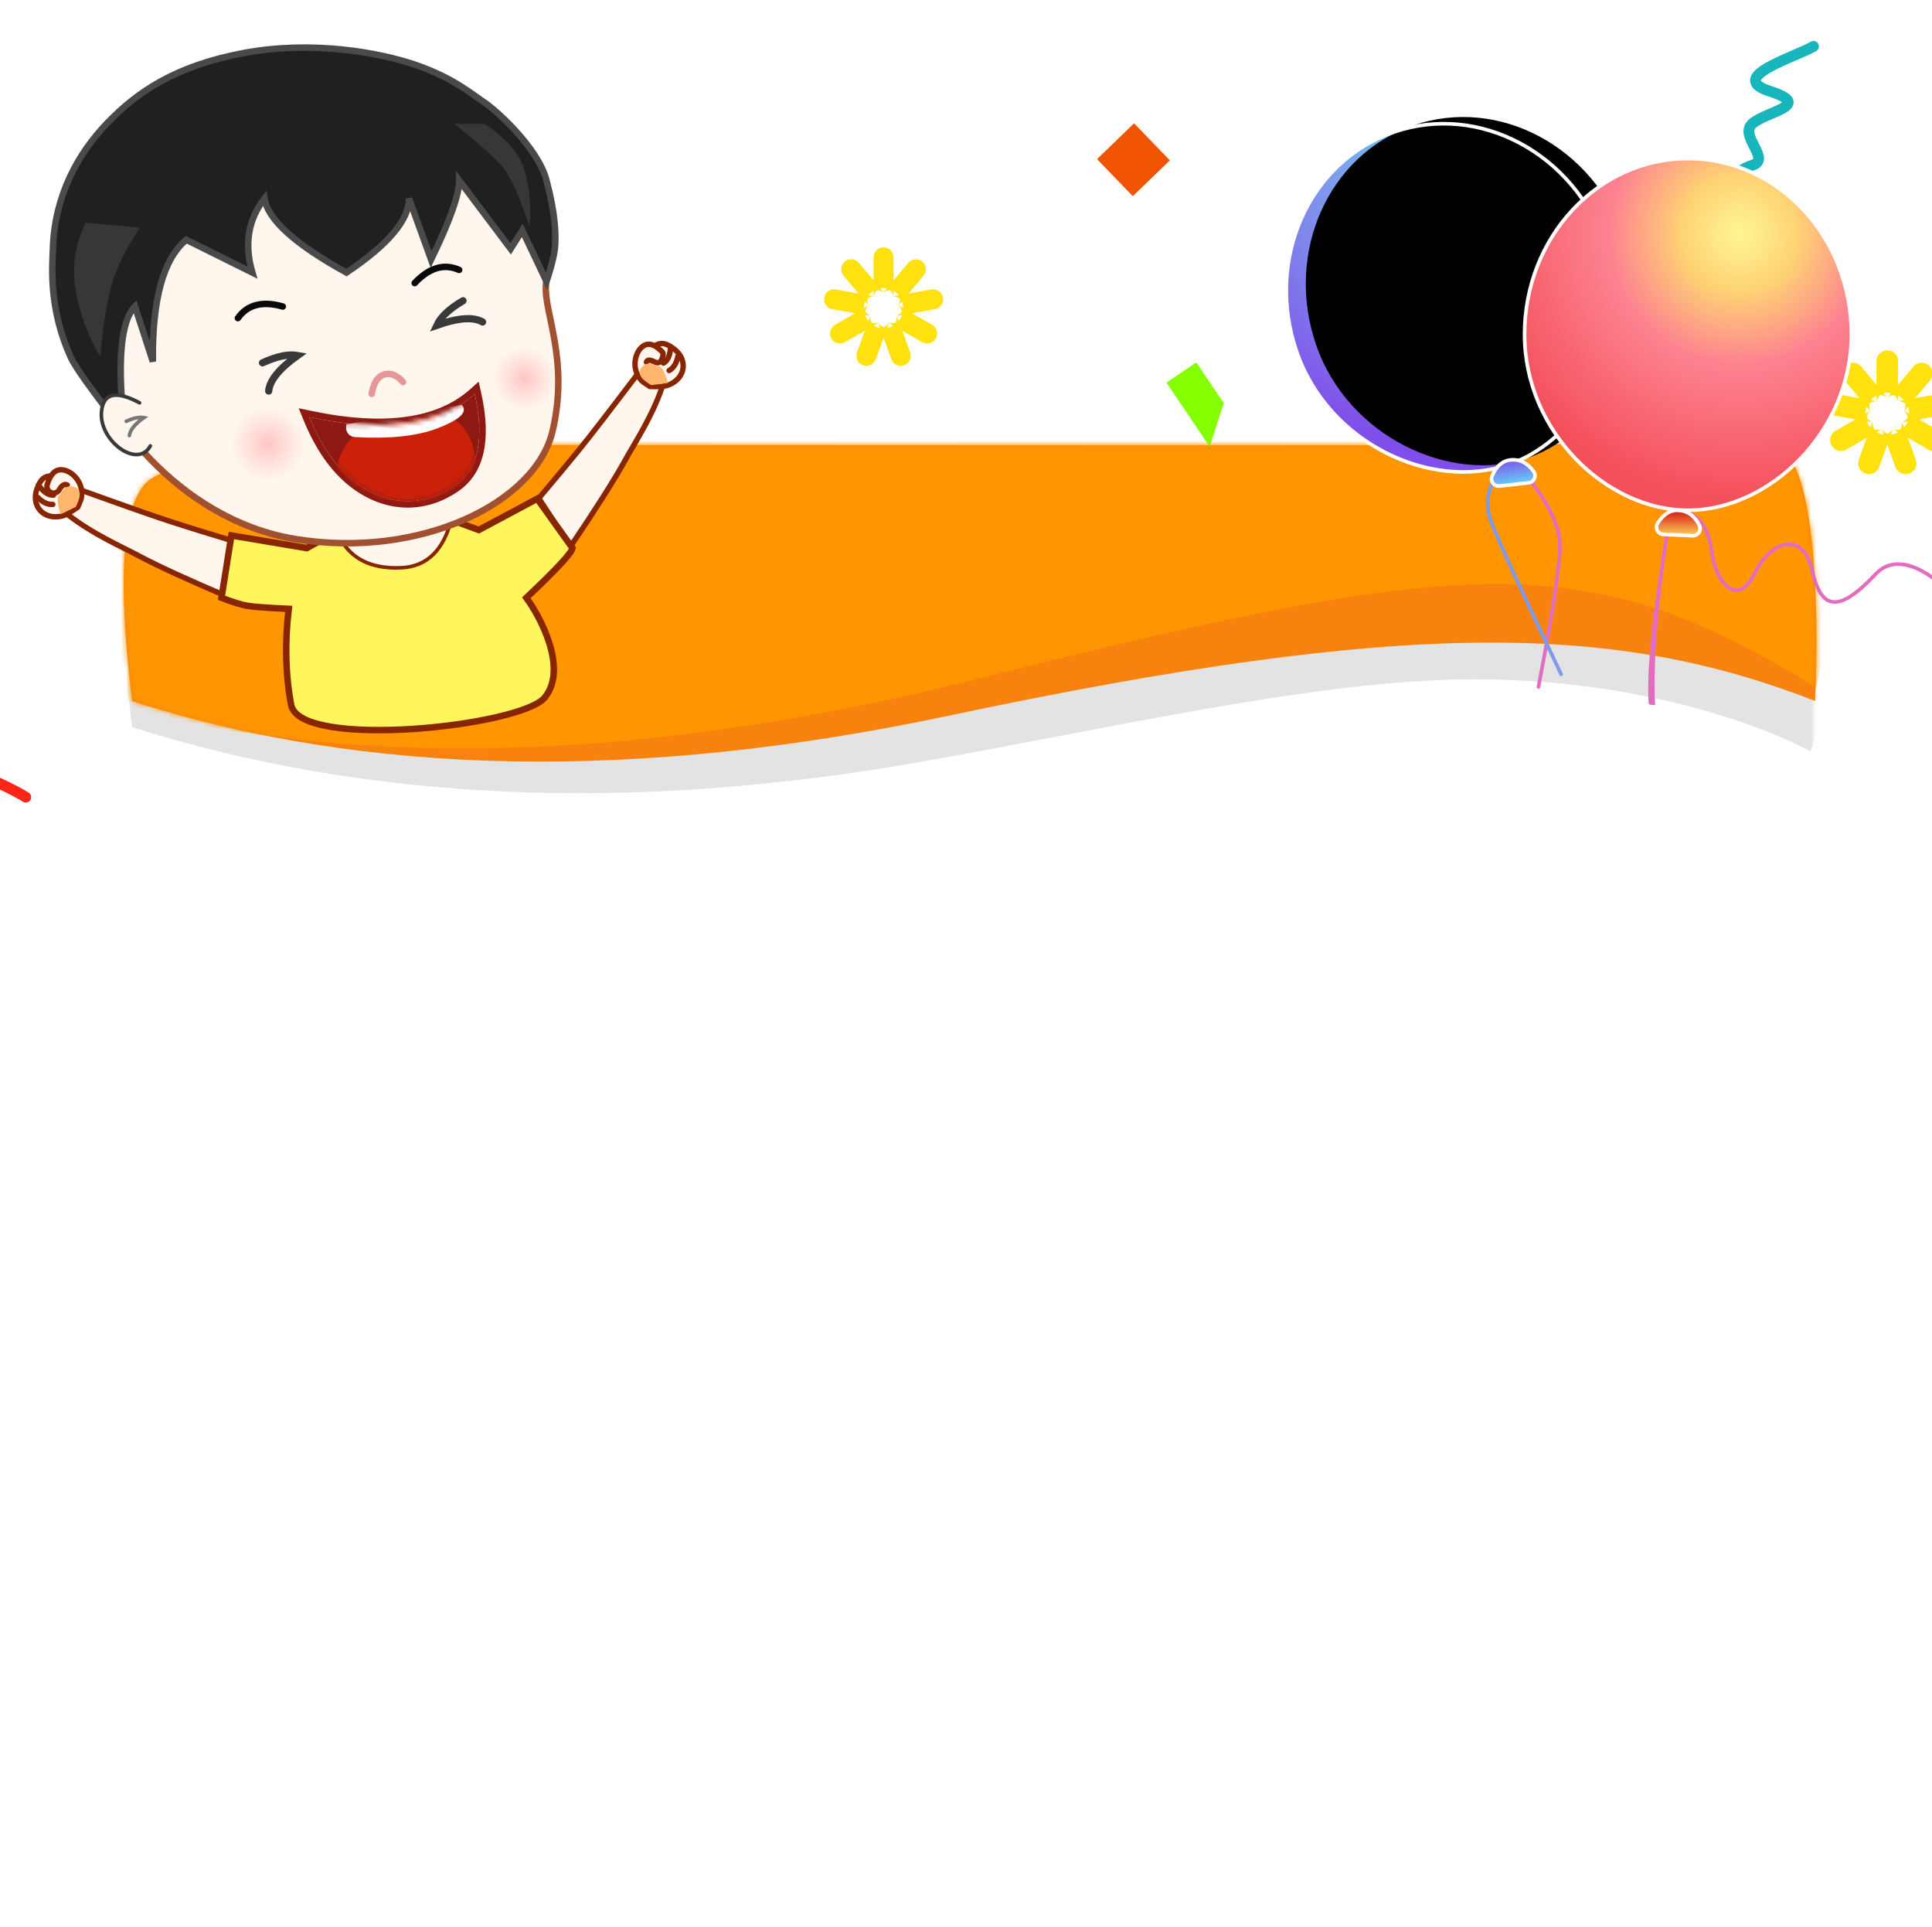 <?xml version="1.0" encoding="UTF-8" standalone="no"?>
<svg width="375px" height="374px" viewBox="0 0 375 374" version="1.1" xmlns="http://www.w3.org/2000/svg" xmlns:xlink="http://www.w3.org/1999/xlink">
    <!-- Generator: Sketch 49.3 (51167) - http://www.bohemiancoding.com/sketch -->
    <title>2 copy</title>
    <desc>Created with Sketch.</desc>
    <defs>
        <rect id="path-1" x="0" y="0" width="327" height="268" rx="20.3"></rect>
        <path d="M1.659,50.062 C47.139,64.692 99.931,65.641 160.035,52.909 C250.192,33.812 290.016,35.102 328.309,50.03 C328.327,49.747 330.858,1.699 319.939,0.359 C315.264,-0.221 308.619,-0.006 258.789,0.359 C248.941,0.431 187.624,0.431 74.839,0.359 C32.01,0.257 8.399,2.833 4.008,8.085 C-0.383,13.338 -1.166,27.33 1.659,50.062 Z" id="path-3"></path>
        <radialGradient cx="65.755%" cy="21.395%" fx="65.755%" fy="21.395%" r="81.322%" gradientTransform="translate(0.658,0.214),scale(1,0.929),rotate(107.267),translate(-0.658,-0.214)" id="radialGradient-5">
            <stop stop-color="#56F0FC" offset="0%"></stop>
            <stop stop-color="#61D6F7" offset="21.588%"></stop>
            <stop stop-color="#7E9EED" offset="49.34%"></stop>
            <stop stop-color="#804EEA" offset="100%"></stop>
        </radialGradient>
        <path d="M31.717,68.263 C47.572,68.263 63.434,52.982 63.434,34.131 C63.434,15.281 49.234,0 31.717,0 C14.2,0 0,15.281 0,34.131 C0,52.982 15.862,68.263 31.717,68.263 Z" id="path-6"></path>
        <filter x="-5.3%" y="-4.9%" width="110.6%" height="109.8%" filterUnits="objectBoundingBox" id="filter-7">
            <feGaussianBlur stdDeviation="1" in="SourceAlpha" result="shadowBlurInner1"></feGaussianBlur>
            <feOffset dx="4" dy="0" in="shadowBlurInner1" result="shadowOffsetInner1"></feOffset>
            <feComposite in="shadowOffsetInner1" in2="SourceAlpha" operator="arithmetic" k2="-1" k3="1" result="shadowInnerInner1"></feComposite>
            <feColorMatrix values="0 0 0 0 0.891   0 0 0 0 0.337   0 0 0 0 1  0 0 0 0.236 0" type="matrix" in="shadowInnerInner1"></feColorMatrix>
        </filter>
        <linearGradient x1="50%" y1="0%" x2="50%" y2="100%" id="linearGradient-8">
            <stop stop-color="#8052EA" offset="0%"></stop>
            <stop stop-color="#63D4F7" offset="100%"></stop>
        </linearGradient>
        <linearGradient x1="50%" y1="0%" x2="50%" y2="100%" id="linearGradient-9">
            <stop stop-color="#D10F12" offset="0%"></stop>
            <stop stop-color="#FFD257" offset="100%"></stop>
        </linearGradient>
        <radialGradient cx="65.755%" cy="21.395%" fx="65.755%" fy="21.395%" r="81.322%" gradientTransform="translate(0.658,0.214),scale(1,0.929),rotate(107.267),translate(-0.658,-0.214)" id="radialGradient-10">
            <stop stop-color="#FFF695" offset="0%"></stop>
            <stop stop-color="#FFD374" offset="21.588%"></stop>
            <stop stop-color="#FD8290" offset="49.34%"></stop>
            <stop stop-color="#F4505B" offset="100%"></stop>
        </radialGradient>
        <filter x="-126.4%" y="-189.4%" width="352.9%" height="478.7%" filterUnits="objectBoundingBox" id="filter-11">
            <feGaussianBlur stdDeviation="2.511" in="SourceGraphic"></feGaussianBlur>
        </filter>
        <filter x="-126.4%" y="-189.4%" width="352.9%" height="478.7%" filterUnits="objectBoundingBox" id="filter-12">
            <feGaussianBlur stdDeviation="2.511" in="SourceGraphic"></feGaussianBlur>
        </filter>
        <radialGradient cx="50%" cy="50%" fx="50%" fy="50%" r="50%" gradientTransform="translate(0.5,0.5),scale(0.999,1),rotate(90),translate(-0.5,-0.5)" id="radialGradient-13">
            <stop stop-color="#FFC5C5" offset="0%"></stop>
            <stop stop-color="#FFCBCB" stop-opacity="0" offset="100%"></stop>
        </radialGradient>
        <radialGradient cx="50%" cy="50%" fx="50%" fy="50%" r="50%" gradientTransform="translate(0.5,0.5),scale(0.999,1),rotate(90),translate(-0.5,-0.5)" id="radialGradient-14">
            <stop stop-color="#FFC5C5" offset="0%"></stop>
            <stop stop-color="#FFCBCB" stop-opacity="0" offset="100%"></stop>
        </radialGradient>
        <path d="M0.703,7.862 C15.567,9.399 26.055,6.785 32.165,0.022 C35.033,8.522 34.366,14.573 30.164,18.175 C23.86,23.578 16.468,22.98 10.699,19.392 C6.853,17 3.521,13.157 0.703,7.862 Z" id="path-15"></path>
    </defs>
    <g id="Page-2" stroke="none" stroke-width="1" fill="none" fill-rule="evenodd">
        <g id="2-copy" transform="translate(0, -88)">
            <g id="Group-8" transform="translate(-26, 97)">
                <g id="开心">
                    <path d="M378,0 C374.337,2.121 361.022,5.977 369.511,8.7 C378,11.422 369.142,12.546 366.236,14.904 C363.329,17.262 369.822,21.81 366.236,23.023 C362.649,24.236 361.25,26.12 366.236,29" id="Path-40" stroke="#17B6BC" stroke-width="2.1" stroke-linecap="round"></path>
                    <path d="M1.37,163 C-0.021,158.939 -2.122,155.071 5.385,157.714 C12.893,160.357 3.738,148.521 9.805,150.257 C15.872,151.993 23.808,156.969 15.872,145.693 C7.936,134.418 26.581,142.893 31,145.693" id="Path-39" stroke="#FF2619" stroke-width="2.1" stroke-linecap="round"></path>
                    <path d="M390.225,65.673 L390.225,61.052 C390.225,59.919 391.165,59 392.324,59 C393.484,59 394.423,59.919 394.423,61.052 L394.423,65.673 L397.42,62.102 C398.148,61.234 399.459,61.135 400.347,61.88 C401.235,62.625 401.364,63.933 400.636,64.801 L397.739,68.254 L402.23,67.462 C403.346,67.265 404.414,68.031 404.615,69.173 C404.817,70.315 404.075,71.4 402.959,71.597 L398.521,72.379 L402.406,74.622 C403.387,75.189 403.713,76.462 403.133,77.466 C402.553,78.47 401.288,78.825 400.306,78.258 L396.304,75.947 L397.864,80.233 C398.251,81.298 397.682,82.482 396.593,82.879 C395.503,83.275 394.306,82.734 393.918,81.669 L392.324,77.288 L390.73,81.669 C390.342,82.734 389.145,83.275 388.055,82.879 C386.966,82.482 386.397,81.298 386.785,80.233 L388.344,75.947 L384.342,78.258 C383.361,78.825 382.095,78.47 381.515,77.466 C380.936,76.462 381.261,75.189 382.243,74.622 L386.127,72.379 L381.689,71.597 C380.573,71.4 379.832,70.315 380.033,69.173 C380.234,68.031 381.302,67.265 382.418,67.462 L386.909,68.254 L384.012,64.801 C383.284,63.933 383.414,62.625 384.302,61.88 C385.19,61.135 386.5,61.234 387.229,62.102 L390.225,65.673 Z M390.225,67.793 C389.995,67.876 389.776,68 389.577,68.167 C389.407,68.31 389.265,68.473 389.152,68.649 L389.827,68.768 C389.942,68.788 390.052,68.818 390.159,68.856 C389.682,68.854 389.23,69.022 388.871,69.312 C388.761,69.784 388.816,70.285 389.044,70.724 C389.052,70.721 389.06,70.718 389.069,70.715 C389.062,70.72 389.055,70.726 389.048,70.732 C389.062,70.757 389.076,70.783 389.09,70.808 C389.068,70.789 389.047,70.77 389.026,70.751 C388.652,71.08 388.421,71.531 388.355,72.013 C388.592,72.433 388.972,72.766 389.44,72.934 C389.327,72.933 389.213,72.923 389.098,72.903 L388.391,72.778 C388.438,72.978 388.515,73.175 388.623,73.362 C388.748,73.578 388.904,73.765 389.083,73.918 L389.358,73.163 C389.397,73.054 389.446,72.95 389.502,72.852 C389.408,73.369 389.524,73.892 389.8,74.321 C390.23,74.462 390.701,74.462 391.139,74.3 C391.052,74.372 390.958,74.438 390.857,74.496 L390.268,74.836 C390.443,74.974 390.642,75.086 390.862,75.167 C391.106,75.255 391.355,75.297 391.599,75.297 L391.345,74.599 C391.306,74.49 391.276,74.379 391.256,74.268 C391.497,74.691 391.88,75.003 392.324,75.166 C392.768,75.003 393.151,74.691 393.393,74.268 C393.373,74.379 393.343,74.49 393.303,74.599 L393.049,75.297 C393.293,75.297 393.542,75.255 393.786,75.167 C394.006,75.086 394.206,74.974 394.38,74.836 L393.791,74.496 C393.69,74.438 393.596,74.372 393.509,74.3 C393.947,74.462 394.418,74.462 394.848,74.321 C395.125,73.892 395.24,73.369 395.146,72.852 C395.202,72.95 395.251,73.054 395.291,73.163 L395.565,73.918 C395.744,73.765 395.901,73.578 396.025,73.362 C396.134,73.175 396.21,72.978 396.257,72.778 L395.55,72.903 C395.436,72.923 395.321,72.933 395.209,72.934 C395.677,72.766 396.056,72.433 396.293,72.013 C396.228,71.531 395.996,71.08 395.622,70.751 C395.601,70.77 395.58,70.789 395.558,70.808 C395.573,70.783 395.587,70.757 395.6,70.732 C395.593,70.726 395.587,70.72 395.58,70.715 C395.588,70.718 395.596,70.721 395.604,70.724 C395.833,70.285 395.887,69.784 395.778,69.312 C395.418,69.022 394.966,68.854 394.49,68.856 C394.596,68.818 394.707,68.788 394.821,68.768 L395.497,68.649 C395.383,68.473 395.241,68.31 395.071,68.167 C394.873,68 394.653,67.876 394.423,67.793 L394.423,68.575 C394.423,68.691 394.413,68.806 394.394,68.917 C394.308,68.416 394.036,67.976 393.65,67.668 C393.194,67.68 392.746,67.842 392.386,68.146 C392.443,68.049 392.509,67.955 392.584,67.866 L393.035,67.328 C392.813,67.25 392.574,67.207 392.324,67.207 C392.075,67.207 391.835,67.25 391.613,67.328 L392.064,67.866 C392.139,67.955 392.205,68.049 392.262,68.146 C391.902,67.842 391.455,67.68 390.998,67.668 C390.612,67.976 390.34,68.416 390.254,68.917 C390.235,68.806 390.225,68.691 390.225,68.575 L390.225,67.793 Z M389.011,70.737 C388.954,70.683 388.9,70.626 388.848,70.564 L388.337,69.956 C388.232,70.151 388.156,70.367 388.115,70.598 C388.077,70.816 388.073,71.032 388.099,71.241 L388.758,70.86 C388.84,70.813 388.925,70.772 389.011,70.737 Z M396.549,71.241 C396.575,71.032 396.571,70.816 396.533,70.598 C396.492,70.367 396.416,70.151 396.311,69.956 L395.8,70.564 C395.749,70.626 395.694,70.683 395.637,70.737 C395.723,70.772 395.808,70.813 395.89,70.86 L396.549,71.241 Z" id="Combined-Shape-Copy" fill="#FFE10E"></path>
                    <g id="Path-38" transform="translate(51, 93)">
                        <mask id="mask-2" fill="white">
                            <use xlink:href="#path-1"></use>
                        </mask>
                        <use id="Mask" fill="#FFFFFF" xlink:href="#path-1"></use>
                        <path d="M0.656,39.123 C46.172,53.495 97.021,55.765 153.204,45.933 C188.059,39.833 228.225,30.491 257.549,29.867 C299.124,28.982 325.992,43.34 326.3,43.814 C326.826,44.622 340.446,-2.937 327.959,-4.444 C323.187,-5.02 314.375,-4.806 263.506,-4.444 C253.452,-4.372 190.856,-4.372 75.717,-4.444 C31.994,-4.545 7.891,-1.987 3.408,3.231 C-1.075,8.448 -1.992,20.412 0.656,39.123 Z" fill="#E3E3E3" mask="url(#mask-2)"></path>
                    </g>
                    <g id="Path-38-Copy-2" transform="translate(50, 77)">
                        <mask id="mask-4" fill="white">
                            <use xlink:href="#path-3"></use>
                        </mask>
                        <use id="Mask" fill="#F7830E" xlink:href="#path-3"></use>
                        <path d="M-2.629,50.759 C45.464,63.609 101.87,61.865 166.588,45.528 C263.665,21.021 285.093,20.956 328.581,47.414 C328.587,47.327 329.638,42.124 330.761,34.946 C333.261,18.971 336.115,-6.789 328.581,-7.714 C323.907,-8.294 304.498,-5.857 254.668,-5.493 C244.82,-5.421 183.503,-5.421 70.718,-5.493 C27.889,-5.594 4.278,-3.019 -0.113,2.234 C-4.504,7.487 -5.343,23.662 -2.629,50.759 Z" fill="#FF9501" mask="url(#mask-4)"></path>
                    </g>
                    <g id="Group-3" transform="translate(185, 39)" fill="#FFE10E">
                        <path d="M11.24,8.334 C10.904,8.625 10.667,9.029 10.588,9.488 C10.613,9.496 10.637,9.504 10.661,9.513 C10.174,9.508 9.715,9.682 9.362,9.983 C9.299,10.417 9.382,10.873 9.616,11.27 C9.534,11.199 9.457,11.121 9.385,11.036 L8.935,10.5 C8.83,10.685 8.754,10.892 8.715,11.113 C8.675,11.342 8.677,11.568 8.716,11.784 L9.336,11.426 C9.433,11.37 9.532,11.323 9.634,11.285 C9.273,11.581 9.038,11.987 8.952,12.422 C9.181,12.814 9.547,13.125 9.996,13.283 C9.888,13.282 9.779,13.272 9.669,13.253 L8.941,13.124 C8.979,13.343 9.055,13.559 9.172,13.762 C9.281,13.95 9.416,14.113 9.572,14.249 L9.81,13.595 C9.848,13.491 9.894,13.391 9.947,13.297 C9.862,13.752 9.941,14.21 10.151,14.597 C10.561,14.754 11.024,14.772 11.46,14.632 C11.458,14.623 11.457,14.615 11.455,14.606 C11.459,14.614 11.464,14.621 11.468,14.629 C11.495,14.62 11.521,14.611 11.548,14.601 C11.526,14.619 11.504,14.636 11.482,14.653 C11.72,15.049 12.084,15.341 12.5,15.491 C12.916,15.341 13.28,15.049 13.518,14.653 C13.496,14.636 13.474,14.619 13.452,14.601 C13.479,14.611 13.505,14.62 13.532,14.629 C13.536,14.621 13.541,14.614 13.545,14.606 C13.543,14.615 13.542,14.623 13.54,14.632 C13.976,14.772 14.439,14.754 14.849,14.597 C15.059,14.21 15.138,13.752 15.053,13.297 C15.106,13.391 15.152,13.491 15.19,13.595 L15.428,14.249 C15.584,14.113 15.719,13.95 15.828,13.762 C15.945,13.559 16.021,13.343 16.059,13.124 L15.331,13.253 C15.221,13.272 15.112,13.282 15.004,13.283 C15.453,13.125 15.819,12.814 16.048,12.422 C15.962,11.987 15.727,11.581 15.367,11.285 C15.468,11.323 15.567,11.37 15.664,11.426 L16.284,11.784 C16.323,11.568 16.325,11.342 16.285,11.113 C16.246,10.892 16.17,10.685 16.065,10.5 L15.615,11.036 C15.543,11.121 15.466,11.199 15.384,11.27 C15.618,10.873 15.701,10.417 15.638,9.983 C15.285,9.682 14.826,9.508 14.339,9.513 C14.363,9.504 14.387,9.496 14.412,9.488 C14.333,9.029 14.096,8.625 13.76,8.334 C13.319,8.328 12.878,8.471 12.516,8.755 C12.528,8.773 12.539,8.79 12.549,8.809 C12.533,8.795 12.517,8.781 12.5,8.768 C12.483,8.781 12.467,8.795 12.451,8.809 C12.461,8.79 12.472,8.773 12.484,8.755 C12.122,8.471 11.681,8.328 11.24,8.334 Z M11.878,7.967 L12.359,8.54 C12.41,8.601 12.457,8.664 12.5,8.729 C12.543,8.664 12.59,8.601 12.641,8.54 L13.122,7.967 C12.927,7.9 12.717,7.864 12.5,7.864 C12.283,7.864 12.073,7.9 11.878,7.967 Z M10.559,8.469 C10.371,8.543 10.192,8.647 10.03,8.784 C9.852,8.933 9.708,9.108 9.599,9.298 L10.343,9.429 C10.425,9.444 10.505,9.463 10.583,9.487 C10.567,9.385 10.559,9.281 10.559,9.175 L10.559,8.469 Z M10.559,6.395 L10.559,1.966 C10.559,0.88 11.428,0 12.5,0 C13.572,0 14.441,0.88 14.441,1.966 L14.441,6.395 L17.274,3.018 C17.972,2.186 19.204,2.071 20.025,2.76 C20.846,3.449 20.946,4.682 20.249,5.514 L17.363,8.952 L21.756,8.177 C22.825,7.989 23.843,8.692 24.029,9.748 C24.215,10.804 23.5,11.812 22.43,12.001 L18.01,12.78 L21.907,15.03 C22.847,15.573 23.175,16.766 22.639,17.694 C22.103,18.623 20.906,18.935 19.965,18.392 L16.13,16.178 L17.656,20.37 C18.027,21.39 17.512,22.514 16.504,22.881 C15.497,23.248 14.379,22.718 14.008,21.697 L12.5,17.555 L10.992,21.697 C10.621,22.718 9.503,23.248 8.496,22.881 C7.488,22.514 6.973,21.39 7.344,20.37 L8.87,16.178 L5.035,18.392 C4.094,18.935 2.897,18.623 2.361,17.694 C1.825,16.766 2.153,15.573 3.093,15.03 L6.99,12.78 L2.57,12.001 C1.5,11.812 0.785,10.804 0.971,9.748 C1.157,8.692 2.175,7.989 3.244,8.177 L7.637,8.952 L4.751,5.514 C4.054,4.682 4.154,3.449 4.975,2.76 C5.796,2.071 7.028,2.186 7.726,3.018 L10.559,6.395 Z M11.467,14.664 C11.407,14.708 11.344,14.75 11.277,14.788 L10.62,15.168 C10.784,15.304 10.974,15.414 11.186,15.491 C11.385,15.564 11.589,15.601 11.791,15.607 L11.542,14.923 C11.511,14.837 11.486,14.751 11.467,14.664 Z M13.209,15.607 C13.411,15.601 13.615,15.564 13.814,15.491 C14.026,15.414 14.216,15.304 14.38,15.168 L13.723,14.788 C13.656,14.75 13.593,14.708 13.533,14.664 C13.514,14.751 13.489,14.837 13.458,14.923 L13.209,15.607 Z M14.417,9.487 C14.495,9.463 14.575,9.444 14.657,9.429 L15.401,9.298 C15.292,9.108 15.148,8.933 14.97,8.784 C14.808,8.647 14.629,8.543 14.441,8.469 L14.441,9.175 C14.441,9.281 14.433,9.385 14.417,9.487 Z" id="Combined-Shape"></path>
                    </g>
                    <g id="Group-7" transform="translate(264, 3)">
                        <g id="Group-4" transform="translate(46.776, 64.55) rotate(-9) translate(-46.776, -64.55) translate(8.776, 6.05)">
                            <g id="Group-3-Copy" transform="translate(38.183, 39.906) rotate(-10) translate(-38.183, -39.906) translate(6.183, 5.406)">
                                <g id="Oval-2">
                                    <use fill="url(#radialGradient-5)" fill-rule="evenodd" xlink:href="#path-6"></use>
                                    <use fill="black" fill-opacity="1" filter="url(#filter-7)" xlink:href="#path-6"></use>
                                    <use stroke="#FFFFFF" stroke-width="0.7" xlink:href="#path-6"></use>
                                </g>
                            </g>
                            <path d="M45.262,72.932 C49.862,80.486 51.846,86.227 51.215,90.155 C50.583,94.083 47.775,102.936 42.79,116.712" id="Path-6" stroke="#E26DC0" stroke-width="0.7" stroke-linecap="round"></path>
                            <path d="M43.944,72.514 C39.576,75.666 37.837,79.336 38.726,83.525 C39.616,87.715 42.548,98.202 47.522,114.987" id="Path-7" stroke="#7E99ED" stroke-width="0.7" stroke-linecap="round"></path>
                            <path d="M44.596,72.383 C42.883,72.201 41.45,73.041 40.297,74.902 L40.297,74.902 C39.89,75.56 40.093,76.423 40.75,76.83 C40.953,76.955 41.184,77.027 41.423,77.038 L47.09,77.301 C47.863,77.337 48.518,76.74 48.554,75.967 C48.565,75.728 48.514,75.491 48.408,75.277 C47.532,73.524 46.261,72.559 44.596,72.383 Z" id="Path-3" stroke="#FFFFFF" stroke-width="0.7" fill="url(#linearGradient-8)"></path>
                        </g>
                        <g id="Group-3" transform="translate(57.918, 18.764)">
                            <path d="M30.458,68.298 C33.764,69.05 35.709,71.651 36.292,76.1 C37.168,82.772 41.485,87.023 44.618,80.582 C47.75,74.14 54.09,72.133 55.829,79.916 C57.567,87.699 61.001,88.273 68.205,80.582 C75.408,72.891 92.405,90.206 92.405,108.749" id="Path-4" stroke="#E26DC0" stroke-width="0.7" stroke-linecap="round"></path>
                            <path d="M27.6,71.013 C24.848,87.787 23.672,99.331 24.075,105.666 C24.087,105.855 24.25,105.997 24.44,105.986 C24.63,105.974 25.36,106.174 25.348,105.986 C24.95,99.717 25.536,87.848 28.28,71.123 C28.311,70.937 28.183,70.761 27.995,70.731 C27.807,70.701 27.63,70.827 27.6,71.013 Z" id="Path-5" fill="#E26DC0" fill-rule="nonzero"></path>
                            <path d="M30.116,68.287 C28.403,68.105 26.971,68.945 25.818,70.806 L25.818,70.807 C25.411,71.464 25.614,72.327 26.271,72.734 C26.474,72.859 26.705,72.931 26.943,72.942 L32.611,73.205 C33.383,73.241 34.038,72.644 34.074,71.872 C34.085,71.633 34.035,71.395 33.928,71.181 C33.052,69.428 31.782,68.464 30.116,68.287 Z" id="Path-3" stroke="#FFFFFF" stroke-width="0.7" fill="url(#linearGradient-9)"></path>
                            <path d="M31.717,68.263 C47.572,68.263 63.434,52.982 63.434,34.131 C63.434,15.281 49.234,0 31.717,0 C14.2,0 0,15.281 0,34.131 C0,52.982 15.862,68.263 31.717,68.263 Z" id="Oval-2" stroke="#FFFFFF" stroke-width="0.7" fill="url(#radialGradient-10)"></path>
                        </g>
                    </g>
                    <polygon id="Path-8-Copy" fill="#85FF00" transform="translate(259.5, 69.5) rotate(-34) translate(-259.5, -69.5) " points="256 62 256 77 263 71.537 263 62"></polygon>
                    <rect id="Rectangle-3" fill="#F15400" transform="translate(246, 22) rotate(-44) translate(-246, -22) " x="241" y="17" width="10" height="10"></rect>
                    <g id="Group-13" transform="translate(31, 0)">
                        <g id="Group-12" transform="translate(0, 80.211)">
                            <path d="M39.96,15.685 C35.079,14.212 31.095,12.973 28.005,11.969 C24.916,10.965 19.097,8.922 10.548,5.84 L8.606,9.686 C8.254,10.29 8.118,10.623 8.198,10.685 C13.073,14.47 18.167,16.648 21.943,18.656 C25.811,20.714 31.817,23.465 39.96,26.911 L39.96,15.685 Z" id="Path-22" stroke="#882502" stroke-width="1.05" fill="#FFF6ED"></path>
                            <g id="Group-11" transform="translate(6.525, 6.876) scale(-1, 1) rotate(60) translate(-6.525, -6.876) translate(1.525, 2.376)">
                                <path d="M5.363,0.046 C9.501,0.246 11.012,4.281 8.083,7.133 C7.703,7.504 6.758,8.044 5.249,8.755 C4.234,8.651 3.566,8.545 3.243,8.436 C2.92,8.326 2.729,8.141 2.669,7.881 C1.437,2.224 2.334,-0.387 5.363,0.046 Z" id="Path-35" stroke="#882502" stroke-width="1.05" fill="#FFF6ED"></path>
                                <polygon id="Rectangle-5" fill="#FFF6ED" points="2.134 3.199 5.336 3.199 4.637 7.79 2.746 7.603"></polygon>
                                <path d="M2.889,8.261 C0.594,7.276 -0.415,4.264 0.516,2.417 C1.089,1.283 2.386,0.954 4.41,1.43 L4.41,1.43 C5.098,1.592 5.524,2.28 5.362,2.968 C5.226,3.546 4.711,3.954 4.117,3.954 C4.117,3.954 4.117,3.954 4.117,3.954 C3.089,3.954 2.56,4.247 2.53,4.834" id="Path-36" stroke="#882502" stroke-width="1.05" fill="#FFF6ED" stroke-linecap="round"></path>
                                <path d="M7.47,1.066 C7.837,2.403 7.747,3.477 7.2,4.289" id="Path-23" stroke="#882502" stroke-width="1.05" stroke-linecap="round"></path>
                                <path d="M5.336,2.27373675e-13 C6.035,1.524 6.112,2.692 5.564,3.504" id="Path-23-Copy" stroke="#882502" stroke-width="1.05" stroke-linecap="round"></path>
                                <path d="M8.093,6.54 C6.567,4.939 5.539,4.244 5.01,4.453 C4.217,4.766 2.648,4.214 2.186,6.212 C1.878,7.544 2.947,8.272 5.391,8.395 L8.093,6.54 Z" id="Path-34" fill="#FFB56B" filter="url(#filter-11)"></path>
                            </g>
                        </g>
                        <g id="Group-12" transform="translate(115.132, 74.985) scale(-1, 1) rotate(33) translate(-115.132, -74.985) translate(95.132, 61.485)">
                            <path d="M39.96,15.685 C35.079,14.212 31.095,12.973 28.005,11.969 C24.916,10.965 19.097,8.922 10.548,5.84 L8.606,9.686 C8.254,10.29 8.118,10.623 8.198,10.685 C13.073,14.47 18.167,16.648 21.943,18.656 C25.811,20.714 31.817,23.465 39.96,26.911 L39.96,15.685 Z" id="Path-22" stroke="#882502" stroke-width="1.05" fill="#FFF6ED"></path>
                            <g id="Group-11" transform="translate(6.525, 6.876) scale(-1, 1) rotate(60) translate(-6.525, -6.876) translate(1.525, 2.376)">
                                <path d="M5.363,0.046 C9.501,0.246 11.012,4.281 8.083,7.133 C7.703,7.504 6.758,8.044 5.249,8.755 C4.234,8.651 3.566,8.545 3.243,8.436 C2.92,8.326 2.729,8.141 2.669,7.881 C1.437,2.224 2.334,-0.387 5.363,0.046 Z" id="Path-35" stroke="#882502" stroke-width="1.05" fill="#FFF6ED"></path>
                                <polygon id="Rectangle-5" fill="#FFF6ED" points="2.134 3.199 5.336 3.199 4.637 7.79 2.746 7.603"></polygon>
                                <path d="M2.889,8.261 C0.594,7.276 -0.415,4.264 0.516,2.417 C1.105,1.251 2.376,1 4.332,1.665 L4.332,1.665 C4.547,1.738 4.713,1.91 4.778,2.127 C5.168,3.431 4.889,4.082 3.94,4.082 C2.912,4.082 2.442,4.333 2.53,4.834" id="Path-36" stroke="#882502" stroke-width="1.05" fill="#FFF6ED" stroke-linecap="round"></path>
                                <path d="M7.47,1.066 C7.837,2.403 7.747,3.477 7.2,4.289" id="Path-23" stroke="#882502" stroke-width="1.05" stroke-linecap="round"></path>
                                <path d="M5.336,2.27373675e-13 C6.035,1.524 6.112,2.692 5.564,3.504" id="Path-23-Copy" stroke="#882502" stroke-width="1.05" stroke-linecap="round"></path>
                                <path d="M8.093,6.54 C6.567,4.939 5.539,4.244 5.01,4.453 C4.217,4.766 2.648,4.214 2.186,6.212 C1.878,7.544 2.947,8.272 5.391,8.395 L8.093,6.54 Z" id="Path-34" fill="#FFB56B" filter="url(#filter-12)"></path>
                            </g>
                        </g>
                        <g id="Group-10-Copy" transform="translate(4.824, 0)">
                            <path d="M52.203,95.98 L49.726,97.366 L35.088,94.914 L33.169,107.009 C35.41,107.865 37.107,108.388 38.261,108.578 C39.416,108.767 42.068,108.959 46.218,109.153 C45.433,115.729 45.588,121.937 46.684,127.777 C48.327,136.538 91.321,132 95.92,126.352 C100.519,120.704 94.907,110.466 92.334,107.009 C98.16,101.504 101.149,98.29 101.299,97.366 C96.735,90.981 94.453,87.788 94.453,87.788 L83.109,93.846 L79.073,92.359" id="Path-26" stroke="#882502" stroke-width="1.26" fill="#FFF55D"></path>
                            <path d="M57.012,96.764 C59.325,99.937 63.009,101.408 68.064,101.178 C73.119,100.948 76.396,97.679 77.894,91.372 L57.012,96.764 Z" id="Path-37" stroke="#882502" stroke-width="0.7" fill="#FFF6ED"></path>
                            <path d="M7.11,58.552 C7.11,59.072 7.198,59.77 7.373,60.612 C9.334,70.027 24.273,91.825 47.548,95.607 C71.701,99.531 94.186,88.619 97.449,74.579 C100.712,60.539 95.601,51.52 96.16,46.096 C96.72,40.672 96.403,14.087 73.187,11.214 C49.972,8.341 22.805,8.905 12.809,33.728 C2.812,58.552 7.11,52.215 7.11,58.552 Z" id="Path-24" stroke="#A1512F" stroke-width="1.26" fill="#FFF6ED"></path>
                            <path d="M42.092,59.879 C45.136,60.062 47.363,60.707 48.773,61.816 C44.448,62.391 41.717,63.546 40.581,65.278" id="Path-15" stroke="#393939" stroke-width="1.4" stroke-linecap="round" transform="translate(44.677, 62.579) rotate(-28) translate(-44.677, -62.579) "></path>
                            <path d="M76.386,50.239 C79.431,50.422 81.658,51.068 83.067,52.176 C78.743,52.752 76.012,53.906 74.875,55.639" id="Path-15" stroke="#393939" stroke-width="1.4" stroke-linecap="round" transform="translate(78.971, 52.939) scale(-1, 1) rotate(27) translate(-78.971, -52.939) "></path>
                            <ellipse id="Oval-6" fill="url(#radialGradient-13)" cx="42.193" cy="77.126" rx="7.204" ry="7.198"></ellipse>
                            <ellipse id="Oval-6-Copy-2" fill="url(#radialGradient-14)" cx="91.932" cy="64.443" rx="6.175" ry="6.17"></ellipse>
                            <path d="" id="Path-27" stroke="#979797" stroke-width="1.26"></path>
                            <path d="M41.518,29.522 C42.158,33.625 47.462,38.416 57.428,43.895 C65.519,38.481 69.564,33.69 69.564,29.522 L73.852,41.371 C77.489,33.883 79.308,28.761 79.308,26.005 L89.293,39.281 L91.555,35.721 L96.252,45.616 C97.331,42.361 97.896,39.924 97.948,38.305 C98.026,35.877 97.948,32.499 96.252,26.005 C94.557,19.511 86.138,12.124 84.16,10.856 C82.182,9.587 78.489,6.28 71.177,3.711 C63.865,1.142 50.661,-1.187 37.48,1.291 C24.299,3.769 16.908,8.759 11.05,14.82 C5.191,20.882 0.751,29.126 0.445,39.281 C0.348,42.536 -0.472,50.756 3.937,60.389 C4.836,62.353 8.324,67.206 14.402,74.947 C12.876,61.511 13.535,53.355 16.379,50.479 C18.69,57.599 19.845,61.159 19.845,61.159 C19.706,49.126 21.87,41.248 26.337,37.527 L39.157,43.895 C37.549,38.399 38.336,33.608 41.518,29.522 Z" id="Path-28" stroke="#4A4A4A" stroke-width="1.26" fill="#202020"></path>
                            <path d="M9.238,33.429 C6.433,37.107 4.968,41.244 4.843,45.841 C4.718,50.439 5.451,54.976 7.04,59.455 C8.908,53.184 10.589,48.646 12.086,45.841 C13.583,43.036 16.002,39.888 19.343,36.396" id="Path-29" fill="#373737" transform="translate(12.086, 46.442) rotate(-11) translate(-12.086, -46.442) "></path>
                            <path d="M86.37,14.775 C82.865,18.492 81.064,22.125 80.967,25.677 C80.871,29.228 81.437,32.734 82.665,36.193 C83.135,29.844 83.948,25.586 85.104,23.419 C86.26,21.252 88.564,17.902 92.014,13.369 L86.37,14.775 Z" id="Path-29-Copy" fill="#373737" transform="translate(86.486, 24.781) scale(-1, 1) rotate(14) translate(-86.486, -24.781) "></path>
                            <path d="M71.235,47.143 C73.053,43.451 75.554,41.795 78.738,42.173" id="Path-30" stroke="#090909" stroke-width="1.26" stroke-linecap="round" transform="translate(74.987, 44.632) rotate(17) translate(-74.987, -44.632) "></path>
                            <path d="M36.939,54.101 C38.756,50.409 41.257,48.752 44.442,49.131" id="Path-30-Copy" stroke="#090909" stroke-width="1.26" stroke-linecap="round" transform="translate(40.69, 51.589) scale(-1, 1) rotate(48) translate(-40.69, -51.589) "></path>
                            <path d="M61.984,66.899 C62.649,65.046 63.547,63.976 64.677,63.689 C66.338,63.267 67.648,64.433 68.369,65.704" id="Path-31" stroke="#E69797" stroke-width="1.26" stroke-linecap="round" transform="translate(65.176, 65.25) rotate(-10) translate(-65.176, -65.25) "></path>
                            <g id="Path-33" transform="translate(66.044, 77.263) rotate(6) translate(-66.044, -77.263) translate(49.044, 65.763)">
                                <mask id="mask-16" fill="white">
                                    <use xlink:href="#path-15"></use>
                                </mask>
                                <g id="Mask">
                                    <use fill="#8E1912" fill-rule="evenodd" xlink:href="#path-15"></use>
                                    <path stroke="#8E1912" stroke-width="1.26" d="M0.767,7.236 C15.451,8.754 25.745,6.188 31.697,-0.401 L32.418,-1.198 L32.762,-0.18 C35.703,8.538 35.007,14.853 30.574,18.653 C24.511,23.85 16.954,24.024 10.367,19.927 C6.419,17.472 3.014,13.545 0.146,8.158 L-0.409,7.114 L0.767,7.236 Z"></path>
                                </g>
                                <path d="M6.539,20.099 C7.032,13.635 8.873,10.069 12.062,9.399 C13.576,9.082 19.263,6.514 21.579,5.572 C27.469,3.179 32.023,5.934 33.752,12.763 C35.242,18.649 30.707,22.453 20.146,24.173 C13.305,24.57 9.222,24.57 7.898,24.173 C6.573,23.777 6.121,22.419 6.539,20.099 Z" id="Path-32" fill="#CB2109" mask="url(#mask-16)"></path>
                                <path d="M8.003,8.989 L8.003,8.989 C8.003,9.987 8.812,10.796 9.81,10.796 C9.838,10.796 9.867,10.795 9.895,10.794 C16.634,10.475 21.906,9.344 25.711,7.402 C29.864,5.281 31.253,3.618 29.878,2.413 L8.003,8.479 L8.003,8.989 Z" fill="#FFFFFF" mask="url(#mask-16)"></path>
                            </g>
                        </g>
                        <path d="M23.062,70.029 C19.15,66.499 16.609,66.499 15.438,70.029 C13.681,75.325 19.592,82.46 23.062,78.644" id="Path-21" stroke="#393939" stroke-width="0.7" fill="#FFF6ED" stroke-linecap="round" transform="translate(19.09, 73.552) rotate(-14) translate(-19.09, -73.552) "></path>
                        <path d="M19.991,71.985 C21.52,72.077 22.639,72.405 23.348,72.968 C21.175,73.261 19.803,73.847 19.231,74.727" id="Path-15-Copy-2" stroke="#777777" stroke-width="0.7" stroke-linecap="round" transform="translate(21.29, 73.356) rotate(-28) translate(-21.29, -73.356) "></path>
                    </g>
                </g>
            </g>
        </g>
    </g>
</svg>